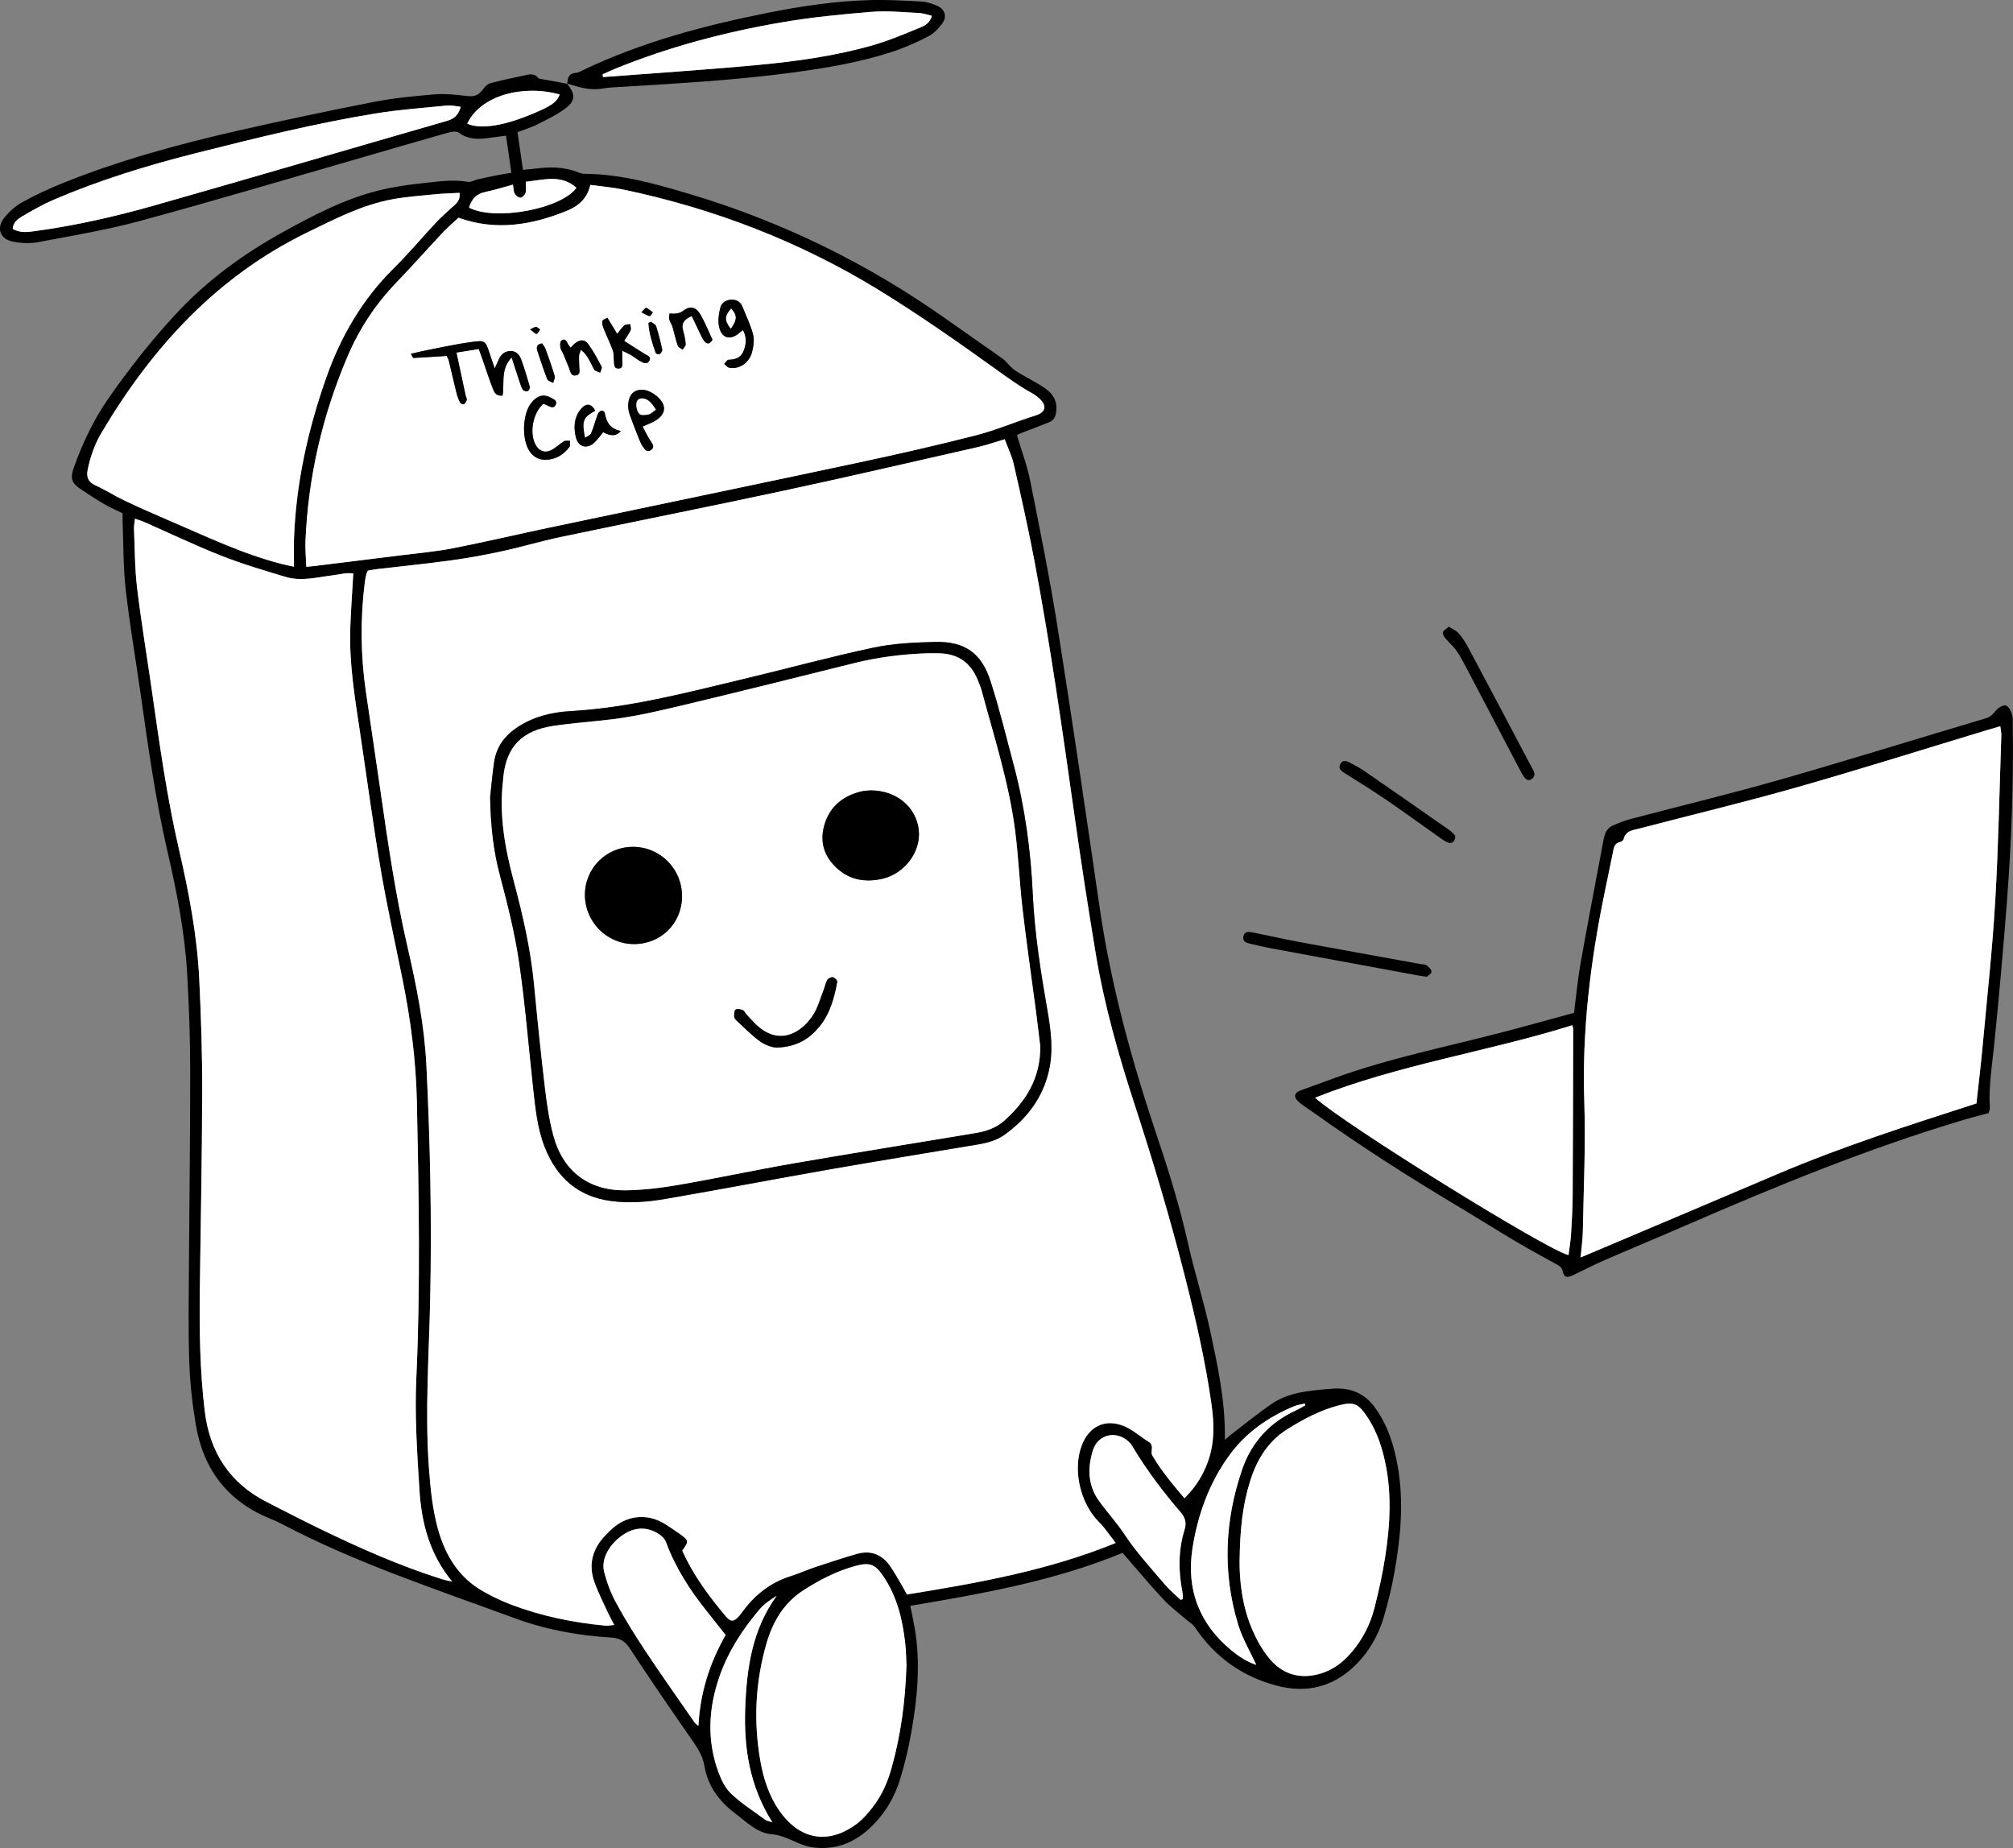 <?xml version="1.0" encoding="UTF-8"?><svg id="Layer_1" xmlns="http://www.w3.org/2000/svg" viewBox="0 0 716.4 657.66"><rect x="0" y="0" width="716.4" height="657.66" fill="#808080" stroke="none"/><defs><style>.cls-1{fill:#fff;}</style></defs><path d="M201.76,29.72c3.09,3.77,3.13,6.14-.65,8.95-3.04,2.26-6.56,3.92-9.96,5.64-2.06,1.04-4.31,1.7-6.97,2.72,.63,4.37,1.27,8.76,1.93,13.39,1.63-.15,2.84-.22,4.04-.37,5.36-.69,10.66-.8,15.78,1.36,.73,.31,1.59,.44,2.39,.45,12.91,.13,25.19,3.62,37.4,7.27,33.11,9.9,63.71,24.98,91.87,45.01,6.37,4.53,12.82,8.93,19.18,13.48,1.28,.92,2.22,2.31,3.42,3.36,.89,.78,1.93,1.42,2.95,2.03,3.05,1.82,6.29,3.37,9.15,5.44,2.66,1.91,4.08,4.57,3.59,8.19-.26,1.96-1.04,3.03-2.66,3.68-3.17,1.28-6.38,2.47-9.57,3.71-.61,.24-1.19,.55-1.74,.82,1.64,5.56,3.64,10.82,4.73,16.27,3.46,17.32,6.97,34.65,9.73,52.09,5.28,33.28,10.15,66.62,15.01,99.96,4.09,28.03,11.63,55.18,20.65,81.95,4.16,12.34,7.95,24.75,10.8,37.47,2.33,10.42,5.64,20.62,7.87,31.05,2.67,12.54,5.45,25.12,5.22,38.75,1.13-.96,1.78-1.56,2.47-2.09,4.68-3.57,9.25-7.29,14.08-10.63,4.86-3.36,10.57-4.41,16.34-5,2.05-.21,4.09-.42,6.15-.52,5.87-.27,10.71,1.77,14.24,6.58,4.66,6.34,6.93,13.62,8.26,21.25,2.19,12.61,1.01,25.15-1.21,37.6-.96,5.38-2.24,10.73-3.8,15.97-1.98,6.66-5.42,12.58-10.49,17.43-7.79,7.46-17.14,9.6-27.36,6.96-12.4-3.2-22.29-10.23-29.44-20.98-.69-1.04-1.94-1.7-2.92-2.55-2.69-2.32-5.57-4.46-8-7.03-4.14-4.37-8-9.02-11.97-13.56-.88-1.01-1.74-2.04-2.75-3.21-24.27,10.03-49.75,14.49-75.55,18.86,.55,2.79,1.1,5.3,1.54,7.82,2.18,12.62,.98,25.14-1.26,37.6-.97,5.38-2.23,10.74-3.81,15.97-2.05,6.79-5.62,12.79-10.85,17.68-5.35,5.01-11.62,7.66-19.07,7.02-.55-.05-1.09-.09-1.64-.18-4.97-.81-8.97-4.2-14.28-4.63-5.11-.41-8.99-4.4-13.03-7.46-5.69-4.29-9.64-9.69-10.88-16.84-.52-3.04-1.9-5.59-3.65-8.12-7.73-11.14-15.43-22.31-22.86-33.66-1.72-2.62-3.56-3.72-6.55-3.9-11.69-.7-23.18-2.77-34.16-6.8-28.13-10.35-56.69-19.69-83.34-33.72-1.21-.64-2.47-1.19-3.74-1.7-15.18-6.11-23.97-17.43-26.67-33.36-1.25-7.41-2.11-14.94-2.36-22.44-.39-11.77-.17-23.56-.11-35.34,.13-22.88,.47-45.76,.44-68.64-.01-11.37-.42-22.75-1.07-34.1-.84-14.81-3.71-29.35-7.04-43.77-4.35-18.85-6.97-37.98-9.7-57.1-1.73-12.07-3.8-24.09-5.16-36.2-.88-7.87-.76-15.85-1.08-23.78-.04-.95,0-1.9,0-3.17-2.13-1.04-4.38-1.99-6.48-3.21-2.84-1.65-5.58-3.48-8.32-5.29-3.31-2.17-3.94-3.89-2.62-7.59,3.13-8.8,7.07-17.19,12.45-24.89,7.31-10.47,15.17-20.48,23.85-29.85,11.01-11.89,23.92-21.35,38.03-29.15,11.15-6.17,22.48-12.09,35-15.08,4.91-1.17,9.96-1.88,14.98-2.41,5.28-.55,10.57-1.42,15.94-.47,1.07,.19,2.29-.58,3.45-.85,2.09-.48,4.19-.95,6.29-1.37,1.83-.36,3.67-.64,5.79-1.01-.67-4.61-1.28-8.77-1.92-13.2-2.39,.31-4.52,.59-6.65,.87-3.61,.48-7.03,.4-10.18-1.95-.82-.61-2.58-.34-3.77,0-11.07,3.13-22.11,6.39-33.16,9.57-25.53,7.35-51,14.96-76.64,21.89-11.87,3.21-24.08,5.24-36.19,7.52-2.88,.54-6.05,.36-8.95-.21-4.49-.89-5.92-4.73-3.1-8.35,1.72-2.21,3.99-4.25,6.43-5.61,4.53-2.53,9.27-4.74,14.08-6.69,20.25-8.2,41.26-13.92,62.51-18.77,16.16-3.69,32.38-7.11,48.64-10.29,7.11-1.39,14.38-2.08,21.61-2.68,3.64-.3,7.38,.1,11.03,.54,3.18,.38,4.45-.01,6.48-2.73,.58-.78,1.5-1.58,2.41-1.81,3.83-1.01,7.7-1.86,11.57-2.65,1.81-.37,3.75-1.13,5.33,.8,.34,.42,1.25,.39,1.91,.52,2.81,.53,5.62,1.04,8.44,1.56l-.13-.11Zm195.29,519.37c-2.28-2.89-3.85-5.34-5.87-7.34-6.74-6.68-9.52-18.67-6.15-27.42,2.49-6.47,7.94-9.4,14.48-6.98,3.37,1.24,6.21,3.88,9.33,5.82,1.87,1.16,.79,2.93,1.08,4.42,.05,.26,.24,.49,.38,.73,3.14,5.3,7.06,9.99,11.24,14.91,4.15-4.08,6.86-8.57,8.59-13.7,2.16-6.41,1.99-12.97,1.07-19.52-2.13-15.2-5.55-30.13-9.32-45.02-5.28-20.86-11.41-41.42-18.07-61.87-5.73-17.57-10.79-35.39-13.83-53.66-2.73-16.48-5.28-33-7.62-49.54-4.25-30.11-8.54-60.21-14.17-90.1-2.18-11.56-4.78-23.05-7.38-34.53-.68-3-2.1-5.84-3.24-8.93-3.46,1.03-6.42,2.08-9.46,2.77-23.1,5.25-46.18,10.61-69.34,15.58-26.38,5.66-52.85,10.91-79.26,16.46-6.96,1.46-13.79,3.52-20.74,5.03-6.01,1.31-12.09,2.42-18.18,3.26-8.82,1.21-17.68,2.09-26.52,3.13-1.07,.13-2.13,.35-3.14,.53-.24,.53-.47,.88-.55,1.27-.21,.93-.41,1.88-.53,2.83-1.63,12.99-1.5,25.97,.37,38.93,1.75,12.06,3.6,24.11,5.32,36.18,2.61,18.31,5.32,36.59,9.49,54.63,3.21,13.89,6.02,27.9,6.73,42.16,1.37,27.78,1.94,55.6,1.35,83.42-.43,19.99-1.9,39.97-.44,59.99,.53,7.26,1.23,14.46,3.17,21.5,2.6,9.48,7.38,17.39,16.15,22.35,3.19,1.8,6.53,3.42,9.96,4.72,10.83,4.09,22.08,6.4,33.59,7.48,.85,.08,1.73-.14,3.08-.27-.85-1.62-1.52-2.77-2.08-3.98-1.7-3.73-3.6-7.4-4.98-11.24-2.18-6.09-.8-11.61,3.59-16.34,1.11-1.2,2.29-2.38,3.57-3.4,5.35-4.25,12.19-4.59,18-.93,1.74,1.1,3.44,2.25,5.12,3.44,3.4,2.42,3.41,2.56,1,6.02,3.81,8.61,9.37,16.07,15.36,23.24,1.87,2.24,2.98,2.18,4.92-.07,.54-.62,1-1.3,1.5-1.96,4.34-5.71,9.74-9.94,16.68-12.12,3-.94,5.88-2.27,8.87-3.26,4.93-1.64,9.86-3.28,14.85-4.69,4.93-1.4,8.94,.23,11.82,4.41,1.55,2.25,2.87,4.66,4.27,7.01,.54,.92,1.02,1.87,1.65,3.04,25.12-4.08,50.01-8.45,74.31-18.33ZM125.74,204.1c-2.42-.4-4.89,.34-7.39,.65-5.55,.69-11.14,2.23-16.7,.56-7.72-2.31-15.48-4.6-22.97-7.56-9.29-3.67-18.32-8-27.47-12.03-.94-.41-1.94-.69-3.2-1.13-.15,1.46-.39,2.52-.34,3.58,.3,6.97,.26,13.99,1.09,20.91,1.47,12.23,3.52,24.39,5.26,36.59,2.72,18.98,5.35,37.96,9.67,56.67,3.52,15.22,6.45,30.58,7.21,46.22,.64,13.27,1.09,26.57,1.05,39.85-.06,23.42-.55,46.84-.85,70.26-.18,14.53,0,29.02,1.75,43.49,1.78,14.7,8.84,25.61,22.1,32.38,6.21,3.17,12.4,6.38,18.67,9.42,14.18,6.88,28.57,13.26,43.62,18.02,.96,.3,1.95,.48,3.69,.9-8.17-9.92-10.94-21.05-11.67-32.65-.83-13.25-1.72-26.58-1.11-39.81,1.5-32.75,.89-65.47,.2-98.21-.31-14.83-2.23-29.48-5.18-44.01-2.64-13.01-5.52-25.99-7.74-39.07-2.75-16.2-4.9-32.49-7.35-48.74-1.83-12.19-3.85-24.37-3.44-36.76,.21-6.42,.7-12.83,1.08-19.53Zm-16.73-2.41c1.24-.11,1.79-.15,2.33-.22,10.33-1.27,20.66-2.53,30.99-3.83,6.25-.78,12.55-1.32,18.72-2.52,11.42-2.22,22.74-4.91,34.13-7.31,36.58-7.7,73.18-15.29,109.74-23.08,14.19-3.02,28.35-6.23,42.4-9.83,7.27-1.86,14.23-4.89,21.42-7.13,3.32-1.04,4.08-3.38,1.12-6.01-.81-.72-1.71-1.39-2.66-1.92-4.31-2.36-8.24-5.21-12.24-8.08-13.79-9.9-27.71-19.69-42.17-28.56-28.14-17.25-58.6-28.97-90.91-35.76-3.84-.81-7.78-1.11-11.78-1.66-1.12,5.16-4.57,7.7-8.54,9.3-12.43,5.02-25.13,7.14-38.38,2.38-1.85,1.74-3.94,3.52-5.8,5.51-5.44,5.79-10.7,11.75-16.21,17.47-7.41,7.69-13.2,16.42-17.39,26.22-9.02,21.12-14.13,43.14-15.05,66.1-.11,2.83,.19,5.69,.31,8.91Zm54.53-133.08c-3.04,.17-5.88,.23-8.69,.51-5.03,.5-10.1,.86-15.06,1.76-10.91,1.98-20.68,7.06-30.52,11.86-32.05,15.63-54.95,40.69-72.9,70.82-1.19,1.99-2.25,4.1-3.06,6.27-.91,2.42-1.64,4.93-2.13,7.47-.43,2.28,.11,4.19,2.65,5.34,3.6,1.64,6.96,3.8,10.54,5.51,5.07,2.41,10.21,4.67,15.37,6.88,13.33,5.7,26.4,12.05,40.53,15.67,1.37,.35,2.77,.61,4.36,.96,0-3.85-.11-7.13,.02-10.39,.75-19.6,4.98-38.5,11.48-56.94,5.17-14.67,12.79-27.78,23.94-38.81,5.25-5.2,10-10.89,15.06-16.3,1.76-1.88,3.74-3.57,5.62-5.34,1.36-1.28,3.16-2.27,2.8-5.28Zm159.06,524.24c-.1-1.93-.12-5.09-.48-8.21-.95-8.37-2.89-16.45-7.69-23.57-3-4.46-4.9-5.2-10.08-3.78-6.65,1.82-12.74,4.97-18.47,8.66-6.85,4.42-10.84,11.09-13.09,18.82-4,13.77-4.69,27.76-2.21,41.86,1.12,6.36,3.09,12.54,6.87,17.89,8.13,11.52,18.87,11.15,27.67,4.35,2.24-1.73,4.13-4,5.84-6.28,3.08-4.08,5.04-8.77,6.4-13.68,3.16-11.4,4.8-23.02,5.22-36.06Zm118.56-37.5c-.06,7.12,.88,16.11,4.49,24.54,1.54,3.6,3.52,7.16,5.99,10.19,3.61,4.43,8.5,6.91,14.46,6.28,6.19-.65,11.05-3.79,15-8.45,3.87-4.57,6.56-9.82,8.03-15.57,1.53-5.95,2.85-11.99,3.81-18.06,1.89-11.96,2.51-23.96-.42-35.9-1.28-5.23-3.18-10.19-6.25-14.64-2.98-4.33-4.7-4.91-9.74-3.62-6.7,1.72-12.74,4.96-18.51,8.58-6.77,4.25-10.73,10.8-13.1,18.34-2.7,8.57-3.63,17.39-3.75,28.32ZM163.98,38.01c-1.65-.17-3.26-.61-4.81-.45-8.44,.83-16.92,1.44-25.28,2.79-21.63,3.5-42.89,8.81-64.12,14.15-17.27,4.35-34.27,9.57-50.66,16.59-3.88,1.66-7.58,3.79-11.23,5.93-1.59,.93-3.23,2.13-3.33,4.44,2.74,1.62,5.61,1.1,8.43,.72,14.27-1.96,28.29-5.17,42.11-9.1,34.74-9.88,69.4-20.1,104.11-30.09,2.54-.73,3.98-2.14,4.8-4.97Zm94.25,543.85c-2.46-3.11-4.56-5.81-6.7-8.47-6.03-7.52-11.18-15.54-14.54-24.64-.35-.94-1.16-1.83-1.99-2.44-3.97-2.92-8.54-3.05-12.68-.49-5.25,3.25-8.54,8.85-7.32,13.6,.98,3.8,2.41,7.59,4.29,11.04,3.2,5.87,6.74,11.58,10.44,17.15,5.68,8.55,11.61,16.93,17.45,25.37,.21,.31,.56,.51,1.37,1.24,.61-11.8,3.97-22.35,9.67-32.36Zm161.94-12.49l.81-.33c-.05-.8,0-1.61-.16-2.39-1.49-7.51-1.51-14.96,.77-22.33,.71-2.3,.27-4.17-1.32-6.02-6.33-7.39-12.21-15.12-17.21-23.5-.21-.35-.44-.7-.7-1.01-4.19-4.91-11.44-3.82-13.38,2.28-1.97,6.21-1.88,12.5,2.13,18.06,2.93,4.07,6.33,7.73,9.13,11.98,4.12,6.26,9.3,11.82,14.15,17.58,1.74,2.06,3.85,3.81,5.78,5.69Zm44.4-69.28c-.07-.2-.15-.39-.22-.59-1.29,.32-2.65,.47-3.86,.98-9,3.77-16.87,9.16-22.71,17.06-7.4,9.99-11.53,21.5-13.41,33.61-2.23,14.44,2.42,26.75,13.87,36.18,2.71,2.23,5.65,4.13,8.85,5.16-2.19-4.77-4.89-9.28-6.39-14.16-5.68-18.53-4.89-37.1,1.35-55.32,3.26-9.53,9.65-16.73,19.01-21.01,1.21-.55,2.34-1.26,3.51-1.9Zm-189.69,148.44c-8.19-12.98-10.19-26.6-9.67-40.73,.52-14.12,2.47-27.88,11.19-39.88-2.33,1.43-4.5,2.91-6.13,4.84-6.04,7.15-11.1,14.91-14.22,23.83-3.96,11.37-4.52,22.78-.34,34.17,1.01,2.75,2.46,5.68,4.55,7.64,3.66,3.43,7.96,6.18,12.03,9.17,.48,.35,1.16,.44,2.58,.95ZM166.91,73.88c9.31,4.88,32.73,.53,38.25-7.05-5.48-4.9-11.65-2.8-18.02-2.16,0,1.53,.23,2.79-.08,3.9-.21,.74-1.13,1.7-1.82,1.78-.64,.07-1.64-.75-2.05-1.43-.45-.75-.39-1.8-.64-3.21-3.44,.93-6.66,1.94-9.94,2.63-3.06,.64-4.71,2.47-5.69,5.54Zm-.64-29.86c4.89,2.1,13.01,.79,23.48-3.61,6.6-2.78,8.39-4.06,9.46-6.79-12.95-3.6-28.13,.22-32.94,10.4Z"/><path d="M707.69,396.13c-3.34,.91-6.36,1.65-9.34,2.55-33.4,9.99-65.59,23.16-97.51,37.03-9.93,4.31-19.92,8.45-29.85,12.77-3.76,1.64-7.41,3.54-11.12,5.31-2.2,1.05-3.21,.87-3.69-1.31-.37-1.7-1.44-2.1-2.62-2.76-4.79-2.65-9.61-5.26-14.32-8.05-6.72-3.98-13.32-8.16-20.02-12.16-17.65-10.54-34.98-21.59-51.71-33.55-1.88-1.35-3.93-2.52-5.6-4.1-1.62-1.53-1.19-3.03,.78-3.75,4.09-1.51,8.2-2.99,12.31-4.48,19.62-7.12,40.09-11.14,60.22-16.42,8.33-2.18,16.63-4.51,24.95-6.77,.78-5.99,1.3-11.72,2.29-17.37,2.43-13.75,5.07-27.46,7.65-41.19,.35-1.84,.6-3.74,1.27-5.47,.4-1.02,1.4-2.07,2.4-2.53,2.22-1.04,4.56-1.89,6.93-2.52,17.61-4.65,35.34-8.9,52.84-13.91,24.49-7.01,48.81-14.58,73.23-21.84,1.76-.52,2.63-1.7,3.73-2.94,.79-.89,2.39-1.86,3.31-1.62,.95,.25,1.8,1.84,2.19,3.02,.41,1.26,.29,2.71,.31,4.08,.31,21.11-.5,42.19-2.12,63.23-1.31,16.93-2.81,33.84-4.53,50.73-.75,7.36-1.98,14.65-1.5,22.09,.05,.75-.38,1.53-.49,1.93Zm-145.17,51.36c23.6-10,46.81-19.77,69.98-29.65,23.3-9.93,47.42-17.6,70.89-25.17,.79-7.33,1.61-13.98,2.22-20.64,1.57-17.05,3.45-34.08,4.45-51.16,1.15-19.69,1.51-39.42,2.18-59.13,.03-1.01-.22-2.03-.36-3.3-1.91,.56-3.47,1.01-5.03,1.48-22.55,6.81-45.03,13.91-67.69,20.35-18.44,5.25-37.11,9.7-55.66,14.56-2.28,.6-5,.73-5.69,3.85-.09,.41-.76,.88-1.24,.97-2.11,.43-2.23,2.12-2.56,3.73-.99,4.83-1.99,9.66-2.99,14.48-5.04,24.5-8.05,49.14-7.19,74.26,.53,15.32-.25,30.68-.52,46.02-.05,2.97-.49,5.94-.79,9.34Zm-94.51-56.85c10.24,9.37,82.49,54.22,90.2,56.02,.31-2.44,.74-4.84,.89-7.27,.29-4.65,.56-9.3,.59-13.95,.12-19.72,.14-39.43,.19-59.15,0-.39-.16-.78-.31-1.43-30.17,9.45-61.66,13.94-91.56,25.79Z"/><path d="M201.89,29.82c.1-2.05,.52-3.74,3.11-3.91,.91-.06,1.8-.63,2.66-1.04,20.94-9.97,43.16-15.85,65.79-20.35,11.84-2.35,23.78-4.13,35.87-4.48,6.15-.18,12.33,.15,18.48,.5,2,.11,4.08,.74,5.9,1.6,2.62,1.25,3.37,3.84,1.66,6.19-1.33,1.83-3.09,3.63-5.07,4.65-4.12,2.12-8.41,4.03-12.81,5.47-11.63,3.8-23.67,5.79-35.77,7.41-20.26,2.72-40.66,3.83-61.04,5.08-2.05,.13-4.13,.19-6.14,.55-4.47,.81-8.6-.45-12.76-1.78,0,0,.12,.1,.12,.1Zm12.56-3.37c.05,.32,.11,.65,.16,.97,18.29-1.41,36.61-2.58,54.88-4.29,14.04-1.31,28.05-3.24,41.64-7.19,5.62-1.64,11.05-3.98,16.48-6.2,1.65-.68,3.41-1.67,4.02-4.13-1.68-.38-3.09-.93-4.53-.99-5.6-.26-11.26-.87-16.82-.42-10.63,.86-21.29,1.91-31.8,3.7-20.28,3.45-40.13,8.7-59.25,16.43-1.61,.65-3.19,1.41-4.78,2.11Z"/><path d="M507.81,347.6c-1.32-.18-2-.25-2.67-.38-17.48-3.22-34.96-6.43-52.44-9.67-2.55-.47-5.08-1.1-7.61-1.66-1.39-.31-2.9-.75-2.61-2.52,.35-2.12,2.12-1.78,3.6-1.49,5.23,1.04,10.42,2.25,15.66,3.22,14.65,2.72,29.32,5.35,43.98,8.02,.67,.12,1.51,.03,1.98,.41,.76,.6,1.75,1.51,1.76,2.29,0,.67-1.22,1.36-1.65,1.79Z"/><path d="M515.63,223.02c1.32,.86,2.65,1.38,3.48,2.35,1.33,1.54,2.47,3.29,3.43,5.1,7.54,14.14,15.03,28.3,22.5,42.47,.73,1.38,1.98,2.96,.01,4.33-1.29,.9-2.33,.14-3.8-2.65-6.36-12.13-12.7-24.26-19.08-36.38-1.21-2.3-2.43-4.62-3.89-6.76-1.04-1.52-2.56-2.71-3.74-4.15-.53-.65-1.18-1.65-1.02-2.32,.17-.71,1.23-1.21,2.11-1.99Z"/><path d="M517.89,297.41c.16,1.8-1.06,2.92-2.37,2.5-1.01-.32-1.94-.98-2.82-1.6-6.37-4.49-12.66-9.09-19.09-13.49-4.96-3.39-10.08-6.55-15.16-9.76-1.29-.82-2.29-1.71-1.39-3.27,.8-1.39,2.1-1.03,3.24-.42,1.69,.89,3.42,1.75,4.99,2.83,10.24,7.06,20.45,14.17,30.64,21.3,.85,.59,1.5,1.46,1.96,1.91Z"/><path class="cls-1" d="M397.05,549.09c-24.3,9.89-49.18,14.25-74.31,18.33-.63-1.17-1.1-2.12-1.65-3.04-1.4-2.35-2.72-4.76-4.27-7.01-2.88-4.18-6.89-5.81-11.82-4.41-4.99,1.42-9.93,3.05-14.85,4.69-2.99,1-5.87,2.32-8.87,3.26-6.94,2.18-12.34,6.4-16.68,12.12-.5,.65-.96,1.34-1.5,1.96-1.94,2.25-3.05,2.31-4.92,.07-5.99-7.17-11.56-14.63-15.36-23.24,2.41-3.46,2.41-3.6-1-6.02-1.67-1.19-3.38-2.35-5.12-3.44-5.81-3.66-12.66-3.32-18,.93-1.28,1.02-2.45,2.19-3.57,3.4-4.39,4.74-5.77,10.25-3.59,16.34,1.38,3.85,3.27,7.51,4.98,11.24,.55,1.21,1.23,2.37,2.08,3.98-1.34,.13-2.23,.35-3.08,.27-11.51-1.07-22.77-3.39-33.59-7.48-3.43-1.29-6.77-2.91-9.96-4.72-8.77-4.96-13.55-12.88-16.15-22.35-1.93-7.04-2.64-14.24-3.17-21.5-1.46-20.01,.01-39.99,.44-59.99,.59-27.82,.03-55.64-1.35-83.42-.71-14.25-3.52-28.27-6.73-42.16-4.17-18.04-6.88-36.32-9.49-54.63-1.72-12.07-3.58-24.11-5.32-36.18-1.88-12.96-2-25.94-.37-38.93,.12-.95,.31-1.89,.53-2.83,.09-.38,.32-.74,.55-1.27,1.01-.17,2.07-.4,3.14-.53,8.84-1.04,17.7-1.92,26.52-3.13,6.1-.84,12.17-1.95,18.18-3.26,6.95-1.51,13.78-3.57,20.74-5.03,26.41-5.55,52.88-10.79,79.26-16.46,23.16-4.97,46.24-10.33,69.34-15.58,3.04-.69,6-1.75,9.46-2.77,1.15,3.1,2.56,5.93,3.24,8.93,2.6,11.48,5.21,22.97,7.38,34.53,5.63,29.89,9.92,59.99,14.17,90.1,2.34,16.54,4.88,33.06,7.62,49.54,3.03,18.28,8.1,36.1,13.83,53.66,6.67,20.45,12.8,41.01,18.07,61.87,3.77,14.89,7.19,29.82,9.32,45.02,.92,6.55,1.09,13.11-1.07,19.52-1.73,5.13-4.44,9.62-8.59,13.7-4.18-4.92-8.1-9.61-11.24-14.91-.14-.24-.33-.47-.38-.73-.29-1.49,.78-3.26-1.08-4.42-3.12-1.94-5.96-4.58-9.33-5.82-6.54-2.41-11.98,.51-14.48,6.98-3.37,8.75-.59,20.74,6.15,27.42,2.02,2,3.59,4.45,5.87,7.34ZM174.44,283.69c.21,10.79,1.23,19.27,3.46,27.69,2.69,10.18,5.3,20.45,6.84,30.85,2.2,14.9,3.37,29.94,5.02,44.92,.78,7.08,1.46,14.23,4.05,20.92,4.23,10.92,11.87,17.85,23.86,19.37,6.47,.82,12.91,.3,19.24-.79,19.57-3.38,39.08-7.11,58.64-10.54,16.05-2.82,32.15-5.41,48.22-8.12,4.72-.8,9.63-1.23,13.66-4.11,7.95-5.67,13.62-13.06,15.85-22.74,1.64-7.1,.78-14.21-.45-21.23-2.4-13.78-4.61-27.58-5.26-41.56-.73-15.52-2.75-30.83-6.74-45.85-2.67-10.06-5.15-20.18-8.31-30.08-3.2-10.02-9.2-14.2-19.73-13.96-7.37,.17-14.88,.52-22.05,2.05-15.53,3.31-30.87,7.51-46.32,11.2-20.24,4.82-40.38,10.17-61.31,11.36-6.58,.37-12.98,1.88-18.71,5.58-4.66,3.01-7.7,7.02-8.52,12.48-.73,4.87-1.12,9.78-1.43,12.57Z"/><path class="cls-1" d="M125.74,204.1c-.38,6.7-.86,13.11-1.08,19.53-.41,12.39,1.61,24.57,3.44,36.76,2.44,16.25,4.6,32.55,7.35,48.74,2.22,13.09,5.1,26.06,7.74,39.07,2.95,14.53,4.87,29.18,5.18,44.01,.69,32.74,1.3,65.46-.2,98.21-.61,13.23,.27,26.56,1.11,39.81,.73,11.59,3.49,22.73,11.67,32.65-1.74-.42-2.73-.6-3.69-.9-15.06-4.76-29.45-11.14-43.62-18.02-6.27-3.04-12.46-6.25-18.67-9.42-13.26-6.77-20.32-17.69-22.1-32.38-1.75-14.46-1.93-28.96-1.75-43.49,.3-23.42,.79-46.84,.85-70.26,.03-13.28-.41-26.58-1.05-39.85-.76-15.64-3.69-31-7.21-46.22-4.32-18.71-6.96-37.69-9.67-56.67-1.75-12.2-3.79-24.36-5.26-36.59-.83-6.91-.79-13.93-1.09-20.91-.05-1.05,.19-2.12,.34-3.58,1.26,.44,2.26,.71,3.2,1.13,9.15,4.03,18.18,8.36,27.47,12.03,7.49,2.95,15.25,5.25,22.97,7.56,5.55,1.66,11.14,.12,16.7-.56,2.5-.31,4.97-1.05,7.39-.65Z"/><path class="cls-1" d="M109.01,201.7c-.12-3.22-.42-6.07-.31-8.91,.92-22.96,6.03-44.98,15.05-66.1,4.19-9.8,9.97-18.53,17.39-26.22,5.51-5.72,10.77-11.69,16.21-17.47,1.87-1.98,3.95-3.76,5.8-5.51,13.25,4.76,25.95,2.65,38.38-2.38,3.97-1.61,7.43-4.14,8.54-9.3,4,.55,7.94,.86,11.78,1.66,32.32,6.8,62.78,18.51,90.91,35.76,14.46,8.87,28.38,18.66,42.17,28.56,4,2.87,7.93,5.72,12.24,8.08,.95,.52,1.85,1.19,2.66,1.92,2.96,2.63,2.2,4.97-1.12,6.01-7.18,2.24-14.15,5.27-21.42,7.13-14.05,3.6-28.21,6.8-42.4,9.83-36.56,7.79-73.16,15.38-109.74,23.08-11.38,2.4-22.71,5.08-34.13,7.31-6.17,1.2-12.47,1.73-18.72,2.52-10.33,1.3-20.66,2.56-30.99,3.83-.54,.07-1.08,.1-2.33,.22Zm69.87-60.93c.75-4.44-.84-9.19,3.21-13.56,1.04,3.21,1.82,5.65,2.63,8.07,.39,1.16,.72,2.36,1.33,3.4,.24,.41,1.24,.69,1.73,.52,.41-.14,.92-1.1,.79-1.53-.93-3.28-1.92-6.56-3.08-9.77-.63-1.76-1.92-3.09-4-2.97-1.96,.11-3.24,1.31-4.02,3.07-.38,.85-.76,1.69-1.38,3.09-.77-2.22-1.38-3.88-1.91-5.56-1.37-4.31-1.79-4.44-6.1-3.86-5.5,.74-10.91,1.93-16.35,3-1.76,.35-3.51,.8-5.49,1.25,.5,.86,.71,1.49,.89,1.48,3.87-.19,7.74-.46,11.84-.73,.22,.48,.6,1.06,.76,1.7,.94,3.85,1.8,7.72,2.76,11.57,.29,1.17,.74,2.32,1.29,3.39,.17,.34,1.12,.66,1.37,.49,.47-.33,.86-.98,.97-1.56,.09-.47-.3-1.03-.41-1.56-1.06-4.93-2.12-9.87-3.26-15.23,2.64-.42,5.25-.84,7.95-1.27,.59,1.64,1.01,2.78,1.41,3.92,1.12,3.23,2.15,6.5,3.4,9.68,.55,1.4,.98,3.27,3.68,2.98Zm85.57-23.3c1.32,2.57,1.18,5.05,.13,7.55-1,2.37-2.95,2.95-5.32,3.01-.52,.01-1.02,.95-1.53,1.47,.59,.47,1.11,1.22,1.77,1.36,3.38,.71,7.08-1.62,8.1-5.39,.56-2.05,.9-4.44,.4-6.44-.86-3.39-2.46-6.59-3.75-9.87-.69-1.74-2.08-2.52-3.85-2.51-1.97,.01-3.6,1.04-4.06,2.87-.51,2.06-.86,4.34-.5,6.39,.81,4.57,4.1,5.48,7.54,2.35,.29-.26,.64-.47,1.07-.79Zm-35.75,34.32c1.88-.85,3.18-1.3,4.34-1.98,4.15-2.43,4.38-5.71,.69-8.84-2.85-2.42-6.07-2.96-8.26-1.38-1.81,1.31-2.48,4.81-1.38,7.93,1,2.83,2.11,5.63,3.22,8.42,.4,1.01,.83,2.05,1.44,2.94,.67,.98,1.49,2.3,2.93,1.28,1.33-.94,.72-1.99-.08-3.15-1.06-1.52-1.82-3.25-2.9-5.23Zm-35.32-8.11c.63,.27,1.14,.46,1.62,.71,1.02,.52,2.14,1.05,2.78-.36,.65-1.41-.65-1.9-1.56-2.42-2.65-1.52-4.98-.93-7.15,1.77-3.13,3.91-3.47,12.92-.64,17.17,1.31,1.97,3.16,3.04,5.5,3.07,3.7,.05,6.56-1.72,8.74-4.57,.37-.49,.14-1.45,.18-2.19-.73,.05-1.61-.15-2.17,.19-1.61,.98-2.98,2.41-4.66,3.21-2.09,.99-3.85,.32-5.04-1.39-2.73-3.9-1.63-11.66,2.4-15.19Zm22.79-30.59c-.62,.37-1.66,.65-1.77,1.13-.18,.81,.08,1.82,.41,2.64,1.05,2.64,2.32,5.19,3.29,7.86,.41,1.12,.24,2.43,.39,3.65,.14,1.15-.16,2.82,1.6,2.79,1.82-.03,1.4-1.61,1.37-2.8-.02-1,0-2,0-3.53,1.43,.7,2.29,1.05,3.07,1.52,1.16,.71,2.22,1.6,3.42,2.24,1.06,.57,2.42,1.29,3.18-.29,.69-1.42-.69-1.73-1.61-2.29-2.42-1.48-4.79-3.04-7.38-4.7,.79-1.27,1.68-2.47,2.29-3.8,.26-.58-.07-1.43-.14-2.16-.71,.14-1.62,.05-2.1,.46-.9,.76-1.55,1.81-2.52,3.01-1.22-2.01-2.28-3.73-3.49-5.72Zm-4.32,33.08c-1.31-2.57-3.24-2.86-5.13-.6-2.49,2.99-2.62,6.57-1.76,10.11,.84,3.45,3.97,4.25,6.59,1.81,1.17-1.1,2.1-2.46,3.12-3.69q4.08,2.34,6.29-.44c-3.68-.65-5.22-3.1-5.73-6.45-.05-.34-.93-.91-1.19-.8-.53,.22-1.11,.75-1.31,1.28-.84,2.26-1.45,4.62-2.37,6.85-.27,.65-1.31,.97-2.16,1.56-1.21-6.05-.71-7.26,3.65-9.63Zm-5.11-21.71c2.55,2.03,3.38,4.63,4.66,6.97,.33,.61,1.44,.8,2.2,1.18,.19-.71,.76-1.63,.51-2.11-1.46-2.76-2.92-5.55-4.76-8.05-1.3-1.76-2.85-1.67-4.64-.33-.58,.43-1.04,1.02-1.63,1.62-.48-.65-.77-.94-.94-1.3-.49-1.05-1.11-2.18-2.36-1.25-.49,.36-.49,1.69-.34,2.5,.17,.91,.8,1.72,1.17,2.6,.64,1.51,1.2,3.04,1.86,4.54,.52,1.17,.57,3.06,2.42,2.77,1.94-.3,1.23-2.07,1.25-3.34,.02-1.23-.12-2.46-.06-3.68,.03-.6,.35-1.18,.66-2.13Zm39.45-11.97c.93,1.93,1.72,3.63,2.55,5.31,.6,1.22,1.08,2.55,1.91,3.6,.99,1.25,2.1,1.07,2.91-.52-1.37-2.91-2.57-5.97-4.18-8.79-1.62-2.84-3.67-3.41-6.12-1.56-1.57,1.18-3.1,1.18-4.99,1.03-.04,.88-.23,1.57-.07,2.16,.26,.91,.87,1.72,1.14,2.63,.66,2.21,1.13,4.49,1.88,6.68,.2,.59,1.12,.94,1.72,1.4,.39-.64,1.13-1.3,1.09-1.92-.11-1.62-.43-3.26-.9-4.83-.71-2.43,.14-3.93,3.06-5.19Zm-53.26,9.72c-2,.26-2.08,1.45-1.66,2.73,1.1,3.37,2.22,6.74,3.52,10.04,.24,.61,1.38,.86,2.1,1.28,.19-.83,.73-1.75,.52-2.46-.97-3.27-2.12-6.48-3.28-9.69-.26-.71-.82-1.31-1.2-1.9Zm38.71-7.73c-.29,.16-.58,.31-.86,.47,.24,3.69,1.36,7.23,2.62,10.73,.1,.26,1.14,.51,1.4,.32,.45-.35,.98-1.12,.88-1.59-.6-2.8-1.29-5.59-2.16-8.32-.21-.67-1.23-1.08-1.88-1.6Zm-3.39-3.37c1.25,.63,2.07,1.19,2.96,1.41,.25,.06,.74-.87,1.13-1.35-.77-.58-1.5-1.25-2.35-1.66-.19-.09-.83,.75-1.73,1.6Zm-39.6,6.12c1.38,1,2.1,1.74,2.29,1.62,.54-.34,.87-1.02,1.28-1.57-.47-.34-.94-.92-1.43-.95-.56-.03-1.14,.45-2.14,.89Z"/><path class="cls-1" d="M163.55,68.62c.36,3.01-1.45,4-2.8,5.28-1.88,1.77-3.86,3.45-5.62,5.34-5.05,5.4-9.8,11.1-15.06,16.3-11.15,11.03-18.77,24.14-23.94,38.81-6.5,18.45-10.73,37.35-11.48,56.94-.13,3.26-.02,6.54-.02,10.39-1.59-.35-2.98-.61-4.36-.96-14.13-3.63-27.21-9.97-40.53-15.67-5.16-2.21-10.3-4.47-15.37-6.88-3.58-1.7-6.94-3.87-10.54-5.51-2.54-1.15-3.08-3.06-2.65-5.34,.48-2.53,1.22-5.05,2.13-7.47,.81-2.17,1.87-4.27,3.06-6.27,17.95-30.13,40.85-55.19,72.9-70.82,9.85-4.8,19.61-9.89,30.52-11.86,4.97-.9,10.03-1.26,15.06-1.76,2.82-.28,5.65-.34,8.69-.51Z"/><path class="cls-1" d="M322.6,592.86c-.43,13.04-2.07,24.66-5.22,36.06-1.36,4.92-3.32,9.6-6.4,13.68-1.72,2.28-3.61,4.55-5.84,6.28-8.79,6.8-19.54,7.16-27.67-4.35-3.78-5.35-5.75-11.53-6.87-17.89-2.48-14.1-1.79-28.09,2.21-41.86,2.24-7.73,6.23-14.4,13.09-18.82,5.73-3.69,11.82-6.84,18.47-8.66,5.18-1.42,7.07-.68,10.08,3.78,4.8,7.12,6.74,15.2,7.69,23.57,.35,3.12,.37,6.28,.48,8.21Z"/><path class="cls-1" d="M441.16,555.36c.12-10.93,1.06-19.75,3.75-28.32,2.37-7.54,6.33-14.09,13.1-18.34,5.76-3.62,11.81-6.86,18.51-8.58,5.05-1.29,6.76-.71,9.74,3.62,3.07,4.45,4.97,9.41,6.25,14.64,2.93,11.94,2.3,23.93,.42,35.9-.96,6.07-2.28,12.1-3.81,18.06-1.48,5.75-4.16,11-8.03,15.57-3.95,4.67-8.81,7.8-15,8.45-5.96,.63-10.85-1.84-14.46-6.28-2.46-3.02-4.45-6.59-5.99-10.19-3.62-8.44-4.55-17.42-4.49-24.54Z"/><path class="cls-1" d="M163.98,38.01c-.82,2.83-2.26,4.24-4.8,4.97-34.71,10-69.36,20.21-104.11,30.09-13.82,3.93-27.84,7.14-42.11,9.1-2.81,.39-5.68,.9-8.43-.72,.11-2.31,1.75-3.51,3.33-4.44,3.65-2.13,7.35-4.26,11.23-5.93,16.39-7.03,33.39-12.24,50.66-16.59,21.24-5.34,42.49-10.65,64.12-14.15,8.36-1.35,16.84-1.96,25.28-2.79,1.55-.15,3.15,.28,4.81,.45Z"/><path class="cls-1" d="M258.23,581.86c-5.69,10.01-9.06,20.56-9.67,32.36-.81-.72-1.16-.93-1.37-1.24-5.84-8.44-11.77-16.82-17.45-25.37-3.7-5.57-7.24-11.28-10.44-17.15-1.88-3.44-3.31-7.23-4.29-11.04-1.23-4.75,2.07-10.35,7.32-13.6,4.14-2.56,8.7-2.44,12.68,.49,.82,.61,1.64,1.5,1.99,2.44,3.35,9.1,8.51,17.12,14.54,24.64,2.14,2.67,4.24,5.36,6.7,8.47Z"/><path class="cls-1" d="M420.17,569.37c-1.94-1.89-4.05-3.64-5.78-5.69-4.86-5.75-10.04-11.32-14.15-17.58-2.8-4.25-6.19-7.91-9.13-11.98-4.01-5.56-4.1-11.85-2.13-18.06,1.94-6.1,9.19-7.19,13.38-2.28,.27,.31,.49,.66,.7,1.01,4.99,8.38,10.87,16.11,17.21,23.5,1.59,1.86,2.03,3.73,1.32,6.02-2.28,7.37-2.25,14.82-.77,22.33,.15,.78,.11,1.59,.16,2.39l-.81,.33Z"/><path class="cls-1" d="M464.57,500.09c-1.17,.64-2.3,1.35-3.51,1.9-9.35,4.28-15.74,11.48-19.01,21.01-6.24,18.22-7.03,36.79-1.35,55.32,1.49,4.88,4.2,9.39,6.39,14.16-3.2-1.03-6.14-2.93-8.85-5.16-11.45-9.43-16.1-21.74-13.87-36.18,1.87-12.1,6-23.61,13.41-33.61,5.85-7.9,13.71-13.29,22.71-17.06,1.21-.51,2.57-.66,3.86-.98,.07,.2,.15,.39,.22,.59Z"/><path class="cls-1" d="M274.88,648.53c-1.43-.51-2.1-.6-2.58-.95-4.06-2.99-8.36-5.74-12.03-9.17-2.09-1.95-3.53-4.88-4.55-7.64-4.19-11.38-3.63-22.8,.34-34.17,3.11-8.93,8.17-16.69,14.22-23.83,1.63-1.93,3.8-3.41,6.13-4.84-8.72,11.99-10.67,25.76-11.19,39.88-.52,14.13,1.48,27.75,9.67,40.73Z"/><path class="cls-1" d="M166.91,73.88c.98-3.07,2.63-4.9,5.69-5.54,3.29-.69,6.5-1.71,9.94-2.63,.25,1.41,.2,2.46,.64,3.21,.41,.69,1.41,1.5,2.05,1.43,.69-.08,1.62-1.03,1.82-1.78,.31-1.11,.08-2.38,.08-3.9,6.37-.64,12.54-2.74,18.02,2.16-5.51,7.57-28.94,11.92-38.25,7.05Z"/><path class="cls-1" d="M166.27,44.02c4.8-10.18,19.99-14,32.94-10.4-1.07,2.73-2.86,4.01-9.46,6.79-10.47,4.41-18.59,5.71-23.48,3.61Z"/><path class="cls-1" d="M562.52,447.49c.3-3.4,.73-6.37,.79-9.34,.27-15.34,1.05-30.7,.52-46.02-.86-25.12,2.15-49.76,7.19-74.26,.99-4.83,2-9.65,2.99-14.48,.33-1.61,.45-3.3,2.56-3.73,.47-.1,1.15-.57,1.24-.97,.69-3.12,3.41-3.25,5.69-3.85,18.55-4.86,37.22-9.32,55.66-14.56,22.66-6.45,45.13-13.54,67.69-20.35,1.56-.47,3.12-.92,5.03-1.48,.15,1.27,.4,2.29,.36,3.3-.67,19.71-1.02,39.45-2.18,59.13-1,17.08-2.89,34.11-4.45,51.16-.61,6.66-1.42,13.31-2.22,20.64-23.47,7.58-47.59,15.24-70.89,25.17-23.17,9.88-46.37,19.65-69.98,29.65Z"/><path class="cls-1" d="M468.01,390.64c29.9-11.85,61.39-16.34,91.56-25.79,.15,.66,.31,1.05,.31,1.43-.05,19.72-.07,39.44-.19,59.15-.03,4.65-.3,9.31-.59,13.95-.15,2.42-.59,4.83-.89,7.27-7.71-1.8-79.96-46.64-90.2-56.02Z"/><path class="cls-1" d="M214.45,26.45c1.59-.71,3.16-1.46,4.78-2.11,19.12-7.74,38.97-12.98,59.25-16.43,10.51-1.79,21.17-2.84,31.8-3.7,5.56-.45,11.21,.16,16.82,.42,1.44,.07,2.86,.61,4.53,.99-.61,2.46-2.37,3.45-4.02,4.13-5.43,2.22-10.86,4.56-16.48,6.2-13.59,3.95-27.6,5.88-41.64,7.19-18.27,1.71-36.58,2.88-54.88,4.29-.05-.32-.11-.65-.16-.97Z"/><path d="M174.44,283.69c.31-2.78,.7-7.7,1.43-12.57,.82-5.46,3.86-9.47,8.52-12.48,5.73-3.7,12.13-5.21,18.71-5.58,20.94-1.19,41.07-6.53,61.31-11.36,15.45-3.68,30.79-7.89,46.32-11.2,7.18-1.53,14.68-1.88,22.05-2.05,10.53-.25,16.52,3.93,19.73,13.96,3.17,9.9,5.65,20.03,8.31,30.08,3.98,15.02,6.01,30.33,6.74,45.85,.65,13.98,2.86,27.78,5.26,41.56,1.22,7.03,2.08,14.14,.45,21.23-2.23,9.68-7.89,17.06-15.85,22.74-4.03,2.87-8.94,3.31-13.66,4.11-16.07,2.72-32.16,5.3-48.22,8.12-19.56,3.44-39.07,7.17-58.64,10.54-6.33,1.09-12.77,1.62-19.24,.79-11.99-1.52-19.63-8.45-23.86-19.37-2.59-6.69-3.27-13.84-4.05-20.92-1.65-14.98-2.82-30.02-5.02-44.92-1.53-10.4-4.15-20.67-6.84-30.85-2.22-8.42-3.25-16.9-3.46-27.69Zm195.77,88.71c-.51-4.21-1-8.42-1.55-12.63-1.59-12.08-3.35-24.14-4.76-36.23-1.09-9.38-1.46-18.85-2.68-28.21-2.2-16.89-7.46-33.1-11.86-49.49-.35-1.32-.91-2.58-1.42-3.85-2.44-6.12-6.95-9.32-13.56-9.5-1.64-.04-3.29-.05-4.93,0-8.65,.32-17.19,1.43-25.6,3.52-19.93,4.96-39.86,9.94-59.84,14.71-8.65,2.07-17.36,4.16-26.17,5.24-6.9,.85-13.86,1.31-20.77,2.33-11.18,1.65-16.85,7.23-17.98,18.38-.04,.41-.05,.82-.09,1.23-1.42,12.06,.66,23.73,3.74,35.32,3.25,12.18,6.11,24.44,7.3,37.03,1.16,12.27,2.41,24.54,3.87,36.78,.68,5.7,1.51,11.43,2.98,16.96,3.42,12.83,12.6,19.82,25.9,19.6,6.27-.1,12.58-.88,18.77-1.95,13.63-2.36,27.16-5.28,40.79-7.64,21.59-3.74,43.24-7.19,64.85-10.8,3.69-.62,7.23-1.78,10.08-4.31,7.94-7.03,13.06-15.45,12.91-26.51Z"/><path d="M178.88,140.77c-2.7,.29-3.13-1.59-3.68-2.98-1.25-3.18-2.28-6.45-3.4-9.68-.4-1.15-.82-2.28-1.41-3.92-2.7,.43-5.32,.85-7.95,1.27,1.15,5.37,2.2,10.3,3.26,15.23,.11,.53,.5,1.09,.41,1.56-.11,.58-.5,1.23-.97,1.56-.25,.17-1.19-.15-1.37-.49-.55-1.07-1-2.22-1.29-3.39-.96-3.85-1.82-7.72-2.76-11.57-.16-.64-.54-1.22-.76-1.7-4.1,.27-7.97,.53-11.84,.73-.18,0-.39-.62-.89-1.48,1.99-.46,3.73-.9,5.49-1.25,5.44-1.07,10.84-2.26,16.35-3,4.31-.58,4.73-.45,6.1,3.86,.53,1.68,1.14,3.34,1.91,5.56,.62-1.4,1-2.24,1.38-3.09,.78-1.76,2.06-2.96,4.02-3.07,2.07-.11,3.36,1.22,4,2.97,1.16,3.21,2.15,6.48,3.08,9.77,.12,.43-.38,1.39-.79,1.53-.49,.16-1.5-.12-1.73-.52-.61-1.04-.94-2.24-1.33-3.4-.81-2.42-1.58-4.85-2.63-8.07-4.05,4.36-2.46,9.12-3.21,13.56Z"/><path d="M264.45,117.47c-.44,.32-.78,.52-1.07,.79-3.44,3.13-6.73,2.23-7.54-2.35-.36-2.05-.02-4.33,.5-6.39,.46-1.83,2.09-2.86,4.06-2.87,1.78-.01,3.16,.76,3.85,2.51,1.29,3.28,2.89,6.48,3.75,9.87,.5,2,.16,4.38-.4,6.44-1.02,3.77-4.72,6.09-8.1,5.39-.66-.14-1.18-.89-1.77-1.36,.51-.51,1.01-1.45,1.53-1.47,2.37-.06,4.32-.64,5.32-3.01,1.05-2.5,1.19-4.97-.13-7.55Zm-4.38-.5c2.26-3.15,2.3-4.79,.15-7.14-2.38,2.72-2.41,4.16-.15,7.14Z"/><path d="M228.7,151.79c1.08,1.98,1.84,3.71,2.9,5.23,.8,1.15,1.41,2.21,.08,3.15-1.44,1.01-2.26-.31-2.93-1.28-.61-.89-1.03-1.92-1.44-2.94-1.11-2.79-2.22-5.59-3.22-8.42-1.1-3.12-.43-6.62,1.38-7.93,2.19-1.58,5.41-1.05,8.26,1.38,3.69,3.14,3.45,6.42-.69,8.84-1.16,.68-2.45,1.13-4.34,1.98Zm4.71-6.03c-1.55-2.44-2.62-3.43-3.89-3.81-1.6-.48-2.9,.09-3.03,1.68-.1,1.22,.28,2.82,1.07,3.66,.56,.59,2.21,.42,3.29,.18,.84-.18,1.54-.99,2.56-1.71Z"/><path d="M193.38,143.68c-4.03,3.53-5.13,11.29-2.4,15.19,1.19,1.71,2.95,2.38,5.04,1.39,1.68-.8,3.05-2.23,4.66-3.21,.56-.34,1.44-.14,2.17-.19-.05,.74,.19,1.7-.18,2.19-2.18,2.85-5.03,4.62-8.74,4.57-2.34-.03-4.19-1.1-5.5-3.07-2.83-4.25-2.5-13.26,.64-17.17,2.16-2.7,4.5-3.3,7.15-1.77,.91,.52,2.2,1.01,1.56,2.42-.64,1.4-1.75,.88-2.78,.36-.48-.25-1-.44-1.62-.71Z"/><path d="M216.17,113.09c1.22,2,2.27,3.72,3.49,5.72,.98-1.21,1.63-2.25,2.52-3.01,.48-.41,1.39-.32,2.1-.46,.06,.73,.4,1.58,.14,2.16-.6,1.33-1.5,2.53-2.29,3.8,2.59,1.66,4.96,3.22,7.38,4.7,.92,.56,2.3,.87,1.61,2.29-.77,1.58-2.12,.86-3.18,.29-1.2-.64-2.26-1.53-3.42-2.24-.78-.47-1.64-.82-3.07-1.52,0,1.53-.02,2.53,0,3.53,.03,1.2,.45,2.77-1.37,2.8-1.76,.03-1.46-1.63-1.6-2.79-.15-1.22,.01-2.53-.39-3.65-.97-2.66-2.24-5.22-3.29-7.86-.33-.82-.6-1.83-.41-2.64,.11-.49,1.15-.76,1.77-1.13Z"/><path d="M211.85,146.17c-4.36,2.37-4.86,3.59-3.65,9.63,.85-.58,1.89-.91,2.16-1.56,.92-2.23,1.53-4.58,2.37-6.85,.2-.54,.78-1.07,1.31-1.28,.26-.11,1.14,.46,1.19,.8,.51,3.35,2.05,5.8,5.73,6.45q-2.21,2.78-6.29,.44c-1.02,1.23-1.95,2.59-3.12,3.69-2.62,2.45-5.75,1.64-6.59-1.81-.86-3.54-.73-7.12,1.76-10.11,1.89-2.26,3.82-1.97,5.13,.6Z"/><path d="M206.74,124.46c-.31,.95-.63,1.53-.66,2.13-.06,1.22,.07,2.45,.06,3.68-.02,1.26,.69,3.04-1.25,3.34-1.85,.29-1.9-1.6-2.42-2.77-.66-1.49-1.22-3.03-1.86-4.54-.37-.88-1-1.69-1.17-2.6-.15-.82-.14-2.14,.34-2.5,1.25-.93,1.87,.19,2.36,1.25,.17,.36,.46,.65,.94,1.3,.59-.6,1.05-1.19,1.63-1.62,1.79-1.34,3.34-1.43,4.64,.33,1.84,2.5,3.31,5.29,4.76,8.05,.25,.48-.32,1.39-.51,2.11-.75-.38-1.86-.57-2.2-1.18-1.28-2.33-2.11-4.94-4.66-6.97Z"/><path d="M246.18,112.49c-2.92,1.26-3.78,2.77-3.06,5.19,.46,1.57,.79,3.21,.9,4.83,.04,.61-.7,1.28-1.09,1.92-.59-.46-1.51-.81-1.72-1.4-.75-2.18-1.22-4.46-1.88-6.68-.27-.91-.88-1.72-1.14-2.63-.17-.59,.02-1.27,.07-2.16,1.88,.15,3.42,.15,4.99-1.03,2.45-1.85,4.51-1.28,6.12,1.56,1.61,2.82,2.82,5.88,4.18,8.79-.81,1.59-1.93,1.77-2.91,.52-.83-1.05-1.31-2.38-1.91-3.6-.83-1.68-1.62-3.38-2.55-5.31Z"/><path d="M192.92,122.22c.38,.58,.94,1.19,1.2,1.9,1.16,3.21,2.31,6.43,3.28,9.69,.21,.71-.33,1.63-.52,2.46-.72-.42-1.86-.67-2.1-1.28-1.3-3.3-2.42-6.67-3.52-10.04-.42-1.28-.34-2.48,1.66-2.73Z"/><path d="M231.63,114.48c.65,.53,1.66,.94,1.88,1.6,.87,2.73,1.55,5.52,2.16,8.32,.1,.47-.43,1.24-.88,1.59-.25,.2-1.3-.05-1.4-.32-1.26-3.49-2.38-7.03-2.62-10.73,.29-.16,.58-.31,.86-.47Z"/><path d="M228.25,111.11c.9-.86,1.54-1.7,1.73-1.6,.85,.41,1.58,1.08,2.35,1.66-.38,.48-.87,1.41-1.13,1.35-.9-.22-1.71-.77-2.96-1.41Z"/><path d="M188.65,117.24c1-.45,1.58-.92,2.14-.89,.49,.02,.95,.61,1.43,.95-.41,.55-.74,1.23-1.28,1.57-.19,.12-.91-.62-2.29-1.62Z"/><path class="cls-1" d="M370.21,372.4c.14,11.06-4.97,19.48-12.91,26.51-2.86,2.53-6.39,3.7-10.08,4.31-21.62,3.61-43.26,7.06-64.85,10.8-13.63,2.36-27.16,5.29-40.79,7.64-6.19,1.07-12.5,1.85-18.77,1.95-13.3,.21-22.48-6.77-25.9-19.6-1.48-5.53-2.31-11.27-2.98-16.96-1.45-12.24-2.7-24.51-3.87-36.78-1.19-12.6-4.05-24.85-7.3-37.03-3.09-11.59-5.16-23.26-3.74-35.32,.05-.41,.05-.82,.09-1.23,1.12-11.15,6.8-16.73,17.98-18.38,6.91-1.02,13.87-1.48,20.77-2.33,8.81-1.08,17.52-3.18,26.17-5.24,19.98-4.77,39.91-9.75,59.84-14.71,8.42-2.1,16.95-3.2,25.6-3.52,1.64-.06,3.29-.05,4.93,0,6.61,.18,11.11,3.38,13.56,9.5,.51,1.27,1.07,2.53,1.42,3.85,4.4,16.39,9.66,32.59,11.86,49.49,1.22,9.36,1.59,18.83,2.68,28.21,1.41,12.1,3.17,24.16,4.76,36.23,.55,4.2,1.03,8.42,1.55,12.63Zm-127.48-53.33c.09-9.7-7.65-17.62-17.3-17.7-9.59-.08-17.3,7.57-17.27,17.14,.03,9.5,7.68,17.29,17.15,17.46,9.72,.17,17.33-7.21,17.42-16.9Zm66.98-37.8c-.71,.08-2.1,.1-3.42,.43-6.45,1.62-11.04,5.41-12.92,11.91-1.72,5.94-.11,11.13,4.4,15.3,4.6,4.26,10.14,5.18,16.09,3.86,8.13-1.8,14.01-9.75,13.1-17.49-.95-8.13-7.95-14.04-17.26-14.01Zm-33.3,91.54c7.01-.19,11.5-3.02,15.05-7.25,3.9-4.64,5.46-10.35,6.51-16.18,.08-.46-.9-1.46-1.52-1.59-.6-.13-1.67,.37-2,.91-.62,1.03-.8,2.31-1.26,3.45-1.28,3.16-2.13,6.63-4,9.4-4.25,6.27-12.22,10.93-20.44,2.75-1.07-1.06-2.09-2.18-3.1-3.29-.46-.51-.76-1.33-1.31-1.54-.79-.31-2.03-.56-2.56-.16-.52,.4-.5,1.65-.48,2.52,.01,.47,.45,1.02,.84,1.37,2.82,2.58,5.48,5.38,8.58,7.56,1.92,1.34,4.53,2.08,5.7,2.05Z"/><path class="cls-1" d="M260.07,116.97c-2.26-2.98-2.22-4.43,.15-7.14,2.15,2.35,2.11,3.99-.15,7.14Z"/><path class="cls-1" d="M233.41,145.76c-1.02,.71-1.72,1.52-2.56,1.71-1.08,.24-2.73,.41-3.29-.18-.79-.84-1.18-2.44-1.07-3.66,.13-1.59,1.43-2.16,3.03-1.68,1.27,.38,2.34,1.37,3.89,3.81Z"/><path d="M242.73,319.07c-.09,9.69-7.7,17.07-17.42,16.9-9.47-.17-17.12-7.95-17.15-17.46-.03-9.57,7.69-17.23,17.27-17.14,9.65,.08,17.39,8,17.3,17.7Z"/><path d="M309.71,281.27c9.3-.03,16.3,5.88,17.26,14.01,.91,7.74-4.97,15.69-13.1,17.49-5.95,1.32-11.49,.4-16.09-3.86-4.51-4.17-6.12-9.36-4.4-15.3,1.88-6.5,6.47-10.28,12.92-11.91,1.32-.33,2.71-.35,3.42-.43Z"/><path d="M276.41,372.8c-1.16,.03-3.78-.71-5.7-2.05-3.1-2.18-5.77-4.98-8.58-7.56-.39-.36-.83-.9-.84-1.37-.02-.87-.04-2.12,.48-2.52,.53-.4,1.77-.15,2.56,.16,.55,.22,.85,1.04,1.31,1.54,1.02,1.11,2.03,2.23,3.1,3.29,8.22,8.17,16.19,3.51,20.44-2.75,1.88-2.76,2.73-6.23,4-9.4,.46-1.14,.64-2.42,1.26-3.45,.33-.54,1.4-1.03,2-.91,.62,.13,1.6,1.13,1.52,1.59-1.05,5.83-2.61,11.54-6.51,16.18-3.56,4.23-8.04,7.06-15.05,7.25Z"/></svg>
